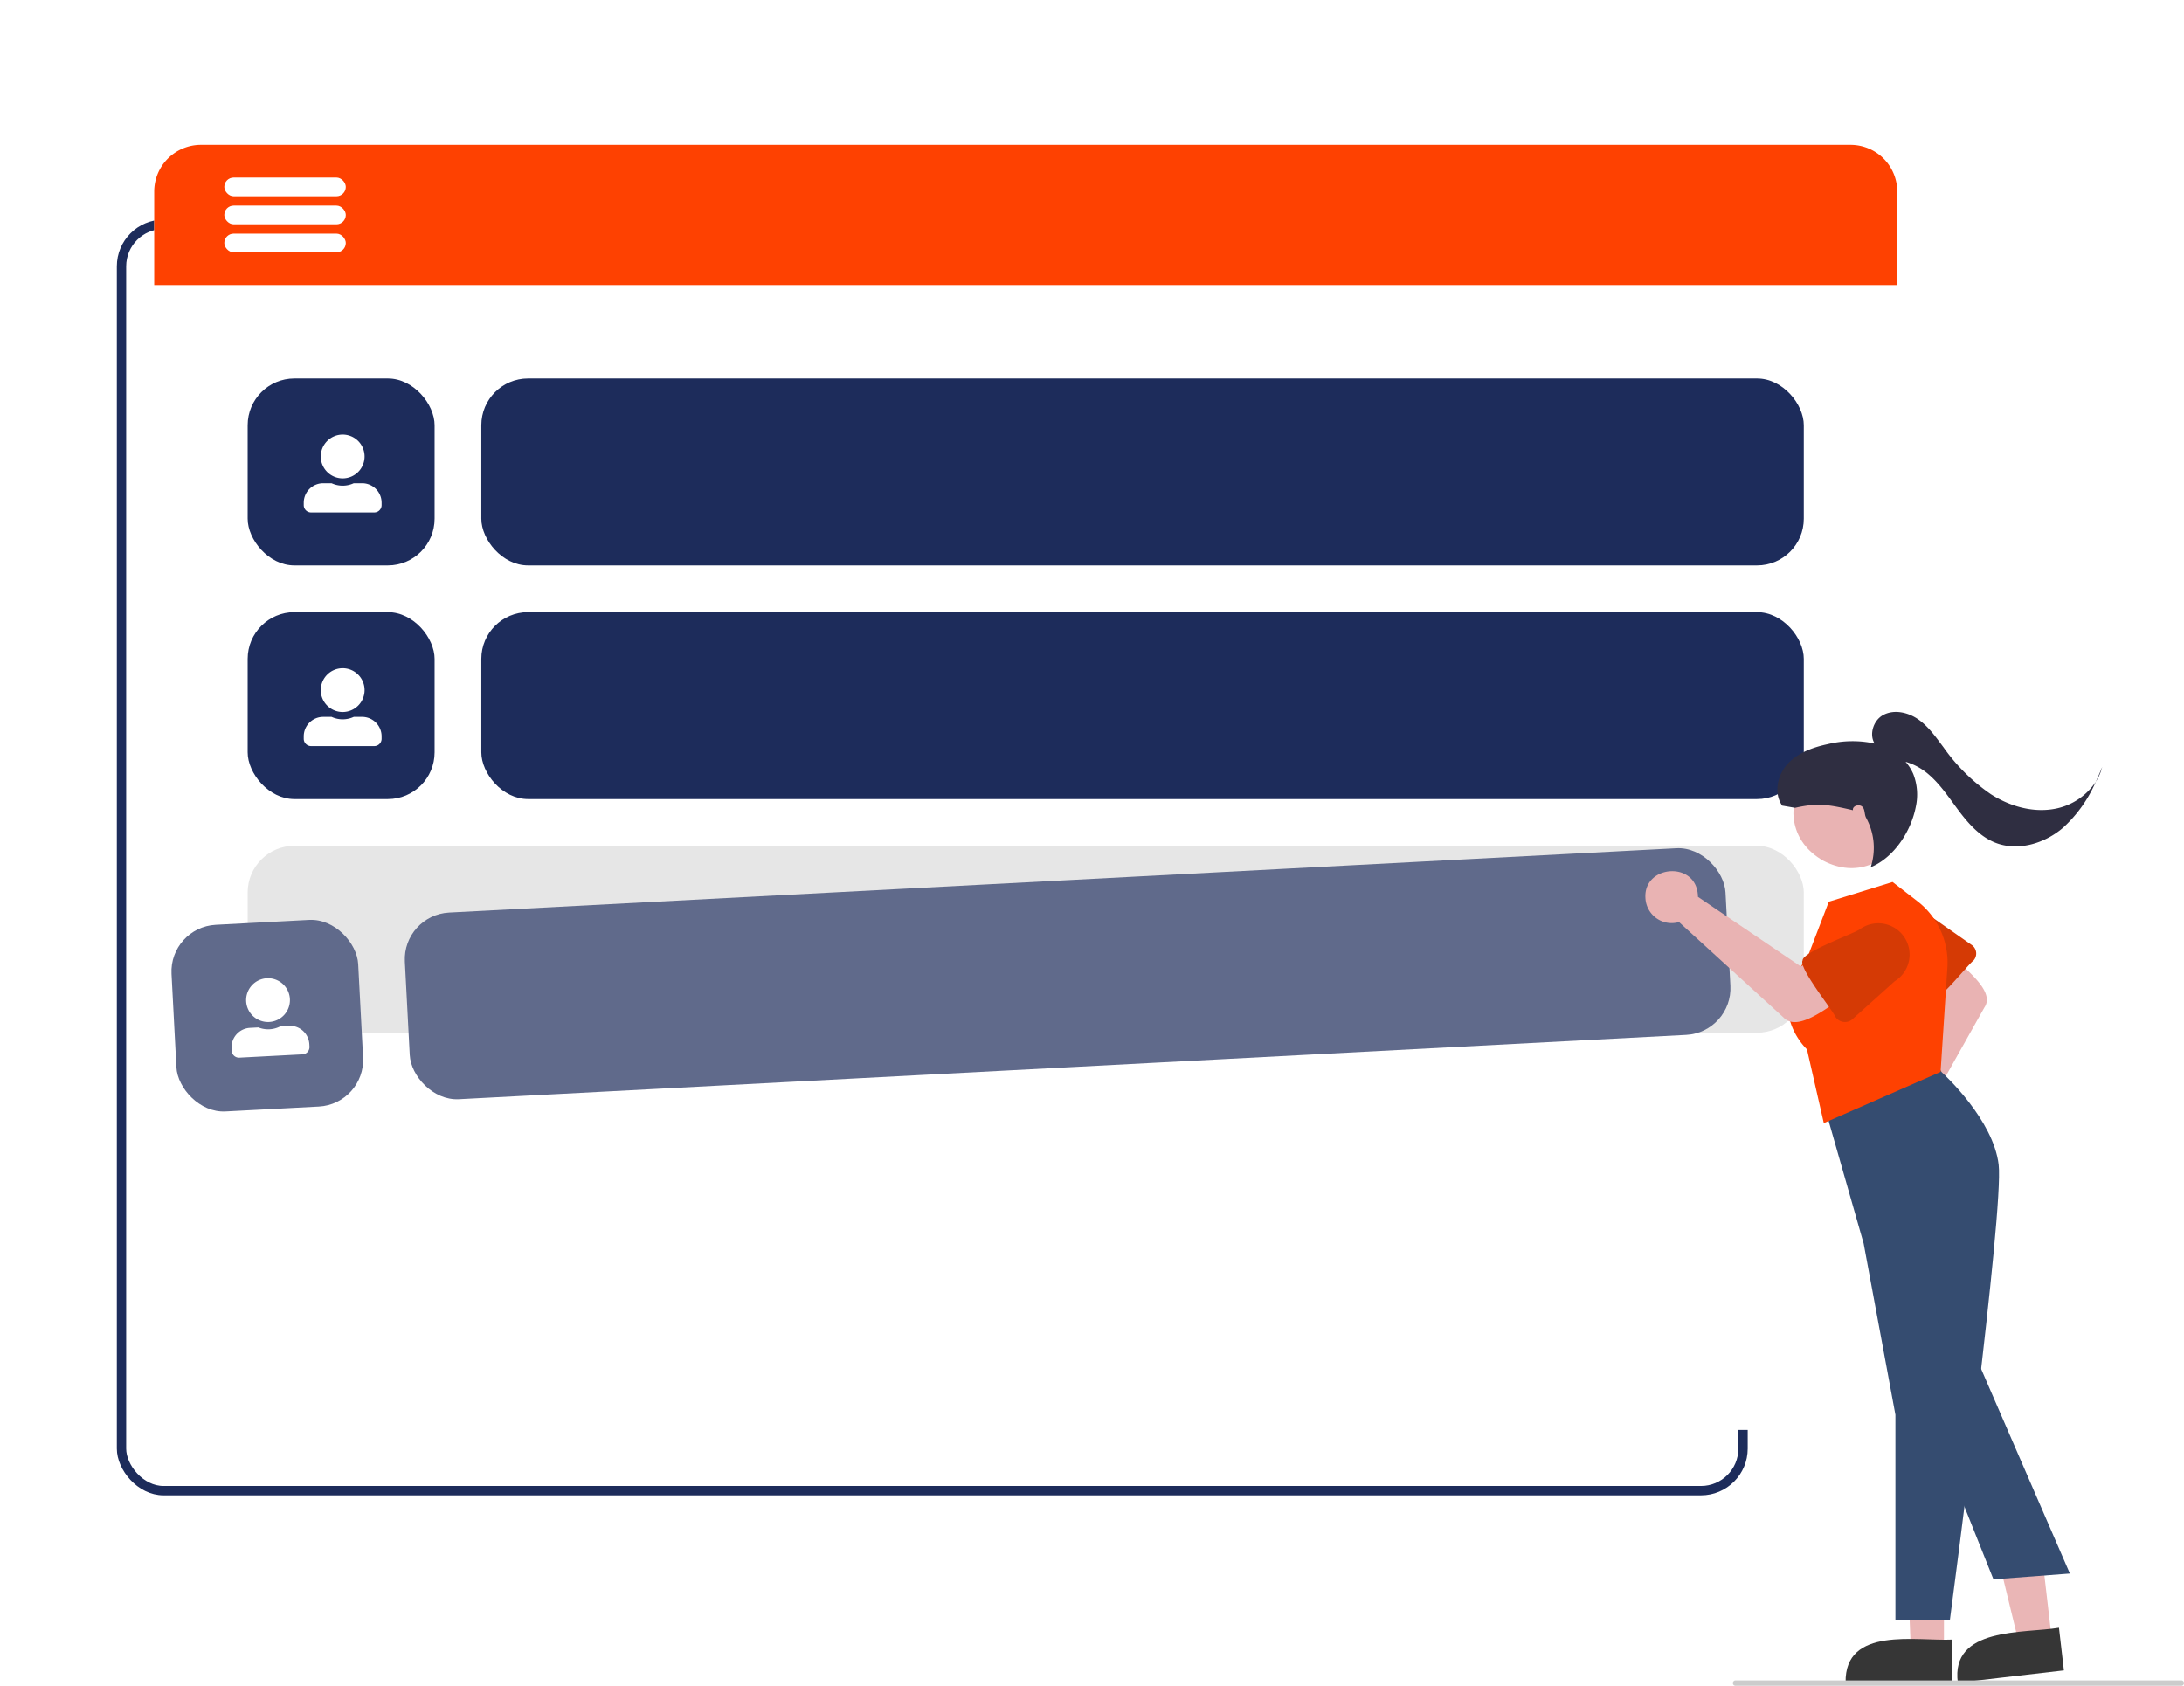 <svg xmlns="http://www.w3.org/2000/svg" xmlns:xlink="http://www.w3.org/1999/xlink" width="467.363" height="360.76" viewBox="0 0 467.363 360.76">
  <defs>
    <filter id="Rectangle_213" x="0" y="0" width="439" height="339" filterUnits="userSpaceOnUse">
      <feOffset dy="2" input="SourceAlpha"/>
      <feGaussianBlur stdDeviation="11" result="blur"/>
      <feFlood flood-opacity="0.078"/>
      <feComposite operator="in" in2="blur"/>
      <feComposite in="SourceGraphic"/>
    </filter>
  </defs>
  <g id="staff_management" transform="translate(25 31)">
    <g id="Rectangle_212" data-name="Rectangle 212" transform="translate(0 16)" fill="rgba(255,255,255,0)" stroke="#1d2c5b" stroke-width="2">
      <rect width="349" height="273" rx="10" stroke="none"/>
      <rect x="1" y="1" width="347" height="271" rx="9" fill="none"/>
    </g>
    <g transform="matrix(1, 0, 0, 1, -25, -31)" filter="url(#Rectangle_213)">
      <rect id="Rectangle_213-2" data-name="Rectangle 213" width="373" height="273" rx="10" transform="translate(33 31)" fill="#fff"/>
    </g>
    <path id="Rectangle_214" data-name="Rectangle 214" d="M10,0H363a10,10,0,0,1,10,10V30a0,0,0,0,1,0,0H0a0,0,0,0,1,0,0V10A10,10,0,0,1,10,0Z" transform="translate(8)" fill="#fe4101"/>
    <g id="Group_621" data-name="Group 621" transform="translate(-20 0.24)">
      <rect id="Rectangle_215" data-name="Rectangle 215" width="26" height="4" rx="2" transform="translate(43 6.76)" fill="#fff"/>
      <rect id="Rectangle_216" data-name="Rectangle 216" width="26" height="4" rx="2" transform="translate(43 12.76)" fill="#fff"/>
      <rect id="Rectangle_217" data-name="Rectangle 217" width="26" height="4" rx="2" transform="translate(43 18.76)" fill="#fff"/>
    </g>
    <rect id="Rectangle_394" data-name="Rectangle 394" width="333" height="40" rx="10" transform="translate(28 150)" fill="#e6e6e6"/>
    <g id="Group_826" data-name="Group 826" transform="translate(46 1.24)">
      <rect id="Rectangle_249" data-name="Rectangle 249" width="283" height="40" rx="10" transform="translate(32 48.76)" fill="#1d2c5b"/>
      <rect id="Rectangle_393" data-name="Rectangle 393" width="40" height="40" rx="10" transform="translate(-18 48.76)" fill="#1d2c5b"/>
      <path id="Icon_awesome-user-alt" data-name="Icon awesome-user-alt" d="M8.33,9.371A4.686,4.686,0,1,0,3.644,4.686,4.687,4.687,0,0,0,8.33,9.371ZM12.5,10.413H10.7a5.664,5.664,0,0,1-4.744,0H4.165A4.165,4.165,0,0,0,0,14.578V15.1A1.562,1.562,0,0,0,1.562,16.66H15.1A1.562,1.562,0,0,0,16.66,15.1v-.521A4.165,4.165,0,0,0,12.5,10.413Z" transform="translate(-6 60.76)" fill="#fff"/>
    </g>
    <g id="Group_827" data-name="Group 827" transform="translate(46 51.24)">
      <rect id="Rectangle_249-2" data-name="Rectangle 249" width="283" height="40" rx="10" transform="translate(32 48.76)" fill="#1d2c5b"/>
      <rect id="Rectangle_393-2" data-name="Rectangle 393" width="40" height="40" rx="10" transform="translate(-18 48.76)" fill="#1d2c5b"/>
      <path id="Icon_awesome-user-alt-2" data-name="Icon awesome-user-alt" d="M8.33,9.371A4.686,4.686,0,1,0,3.644,4.686,4.687,4.687,0,0,0,8.33,9.371ZM12.5,10.413H10.7a5.664,5.664,0,0,1-4.744,0H4.165A4.165,4.165,0,0,0,0,14.578V15.1A1.562,1.562,0,0,0,1.562,16.66H15.1A1.562,1.562,0,0,0,16.66,15.1v-.521A4.165,4.165,0,0,0,12.5,10.413Z" transform="translate(-6 60.76)" fill="#fff"/>
    </g>
    <g id="Group_828" data-name="Group 828" transform="translate(26.605 117.793) rotate(-3)">
      <rect id="Rectangle_249-3" data-name="Rectangle 249" width="283" height="40" rx="10" transform="translate(32 48.76)" fill="#606a8b"/>
      <rect id="Rectangle_393-3" data-name="Rectangle 393" width="40" height="40" rx="10" transform="translate(-18 48.76)" fill="#606a8b"/>
      <path id="Icon_awesome-user-alt-3" data-name="Icon awesome-user-alt" d="M8.33,9.371A4.686,4.686,0,1,0,3.644,4.686,4.687,4.687,0,0,0,8.33,9.371ZM12.5,10.413H10.7a5.664,5.664,0,0,1-4.744,0H4.165A4.165,4.165,0,0,0,0,14.578V15.1A1.562,1.562,0,0,0,1.562,16.66H15.1A1.562,1.562,0,0,0,16.66,15.1v-.521A4.165,4.165,0,0,0,12.5,10.413Z" transform="translate(-6 60.76)" fill="#fff"/>
    </g>
    <g id="Group_829" data-name="Group 829" transform="translate(46 0.24)">
      <path id="Path_70" data-name="Path 70" d="M831.9,496.922a5.178,5.178,0,0,1,.78-.242l8.78-22.813-3.726-4.624,6.244-6.535c1.8,2.655,10.728,8.248,8.012,12.237l-13.627,24.243a5.179,5.179,0,0,1-3.118,7.513C829.164,508.524,825.982,499.164,831.9,496.922Z" transform="translate(-498.329 -290.602)" fill="#e9b3b3"/>
      <path id="Path_71" data-name="Path 71" d="M840.94,467.066c-1.575.454-7.524-8.8-8.518-9.6a6.16,6.16,0,1,1,8.442-8.974l9.15,6.4a2.232,2.232,0,0,1,.339,3.342C849.257,458.981,842.495,467.633,840.94,467.066Z" transform="translate(-499.058 -283.897)" fill="#d53a05"/>
      <path id="Path_72" data-name="Path 72" d="M590.822,536.938h-7.088L582.675,509.6h8.148Z" transform="translate(-245.828 -214.998)" fill="#eab6b6"/>
      <path id="Path_73" data-name="Path 73" d="M840.4,726.97H817.548c-.214-12.1,15.245-8.8,22.853-9.183Z" transform="translate(-493.601 -398.16)" fill="#363636"/>
      <path id="Path_74" data-name="Path 74" d="M626.814,533.035l-7.04.816-6.5-26.766,10.391-1.205Z" transform="translate(-258.738 -213.429)" fill="#eab6b6"/>
      <path id="Path_75" data-name="Path 75" d="M881.709,722.639l-22.7,2.633c-1.607-11.991,14.129-10.5,21.643-11.756Z" transform="translate(-511.045 -396.416)" fill="#363636"/>
      <path id="Path_76" data-name="Path 76" d="M835.882,620.316H824.229V576.392l-6.8-36.668-9.31-32.581,21.84-10.625,4.164,6.544c.644.587,11.079,10.242,12.2,19.81,1.147,9.752-9.934,93.627-10.406,97.193Z" transform="translate(-489.621 -304.866)" fill="#354c70"/>
      <path id="Path_77" data-name="Path 77" d="M803.85,489.044l-3.6-15.77c-.844-.812-8.829-9,.01-19.459l4.658-12.144,13.645-4.227,5.335,4.13a16.571,16.571,0,0,1,6.4,14.2l-1.457,22.311Z" transform="translate(-484.568 -279.943)" fill="#fe4101"/>
      <path id="Path_78" data-name="Path 78" d="M816.417,391.036c14.061,8,2.518,29.113-11.806,21.6C790.55,404.63,802.094,383.519,816.417,391.036Z" transform="translate(-485.451 -259.691)" fill="#e9b3b3"/>
      <path id="Path_79" data-name="Path 79" d="M754.614,438.045a5.644,5.644,0,0,1,.064.886l22,14.9,5.811-2.809,5.385,8.216c-3.254,1.258-11.367,9.332-14.923,5.478l-22.321-20.381a5.629,5.629,0,0,1-7.189-5.146C743,432.3,753.693,431.228,754.614,438.045Z" transform="translate(-462.33 -278.255)" fill="#e9b3b3"/>
      <path id="Path_80" data-name="Path 80" d="M801.587,460.775c-.094-1.779,11.16-5.806,12.256-6.661a6.7,6.7,0,1,1,7.428,11.141l-9.028,8.114a2.426,2.426,0,0,1-3.621-.462C808.1,471.567,800.6,462.282,801.587,460.775Z" transform="translate(-486.83 -286.501)" fill="#d53a05"/>
      <path id="Path_81" data-name="Path 81" d="M861.73,659.054l-14.462-36.226,9.635-13.85,21.18,48.831Z" transform="translate(-506.14 -352.313)" fill="#354c70"/>
      <path id="Path_82" data-name="Path 82" d="M871.778,734.156H776.391a.578.578,0,0,1,0-1.156h95.387a.578.578,0,0,1,0,1.156Z" transform="translate(-475.993 -404.637)" fill="#ccc"/>
      <path id="Path_83" data-name="Path 83" d="M851.617,395.243c-4.7.866-9.612-.566-13.638-3.138a40.181,40.181,0,0,1-10.129-10.026c-1.616-2.149-3.178-4.417-5.377-5.964s-5.242-2.233-7.591-.925c-2.071,1.153-2.984,4.18-1.768,6.074a22.384,22.384,0,0,0-10.021.126c-3.177.672-6.4,1.832-8.6,4.221s-3.03,6.272-1.172,8.935l2.756.475c5.033-1.148,7.358-.638,12.391.51-.17-.89,1.227-1.364,1.934-.8s.453,1.7.909,2.478a13.348,13.348,0,0,1,.953,10.527c4.986-2.071,8.641-7.676,9.662-12.978a12.11,12.11,0,0,0-.535-6.938,9.853,9.853,0,0,0-1.669-2.654,13.208,13.208,0,0,1,5.05,2.8c2.567,2.233,4.423,5.148,6.476,7.861s4.448,5.343,7.6,6.621c4.835,1.959,10.578.246,14.548-3.14a28.69,28.69,0,0,0,7.03-9.852A13.5,13.5,0,0,1,851.617,395.243Z" transform="translate(-482.946 -253.387)" fill="#2f2e41"/>
      <path id="Path_84" data-name="Path 84" d="M910.145,398.064a10.652,10.652,0,0,0,1.378-3.166C911.094,395.96,910.636,397.019,910.145,398.064Z" transform="translate(-532.668 -261.992)" fill="#2f2e41"/>
    </g>
  </g>
</svg>

